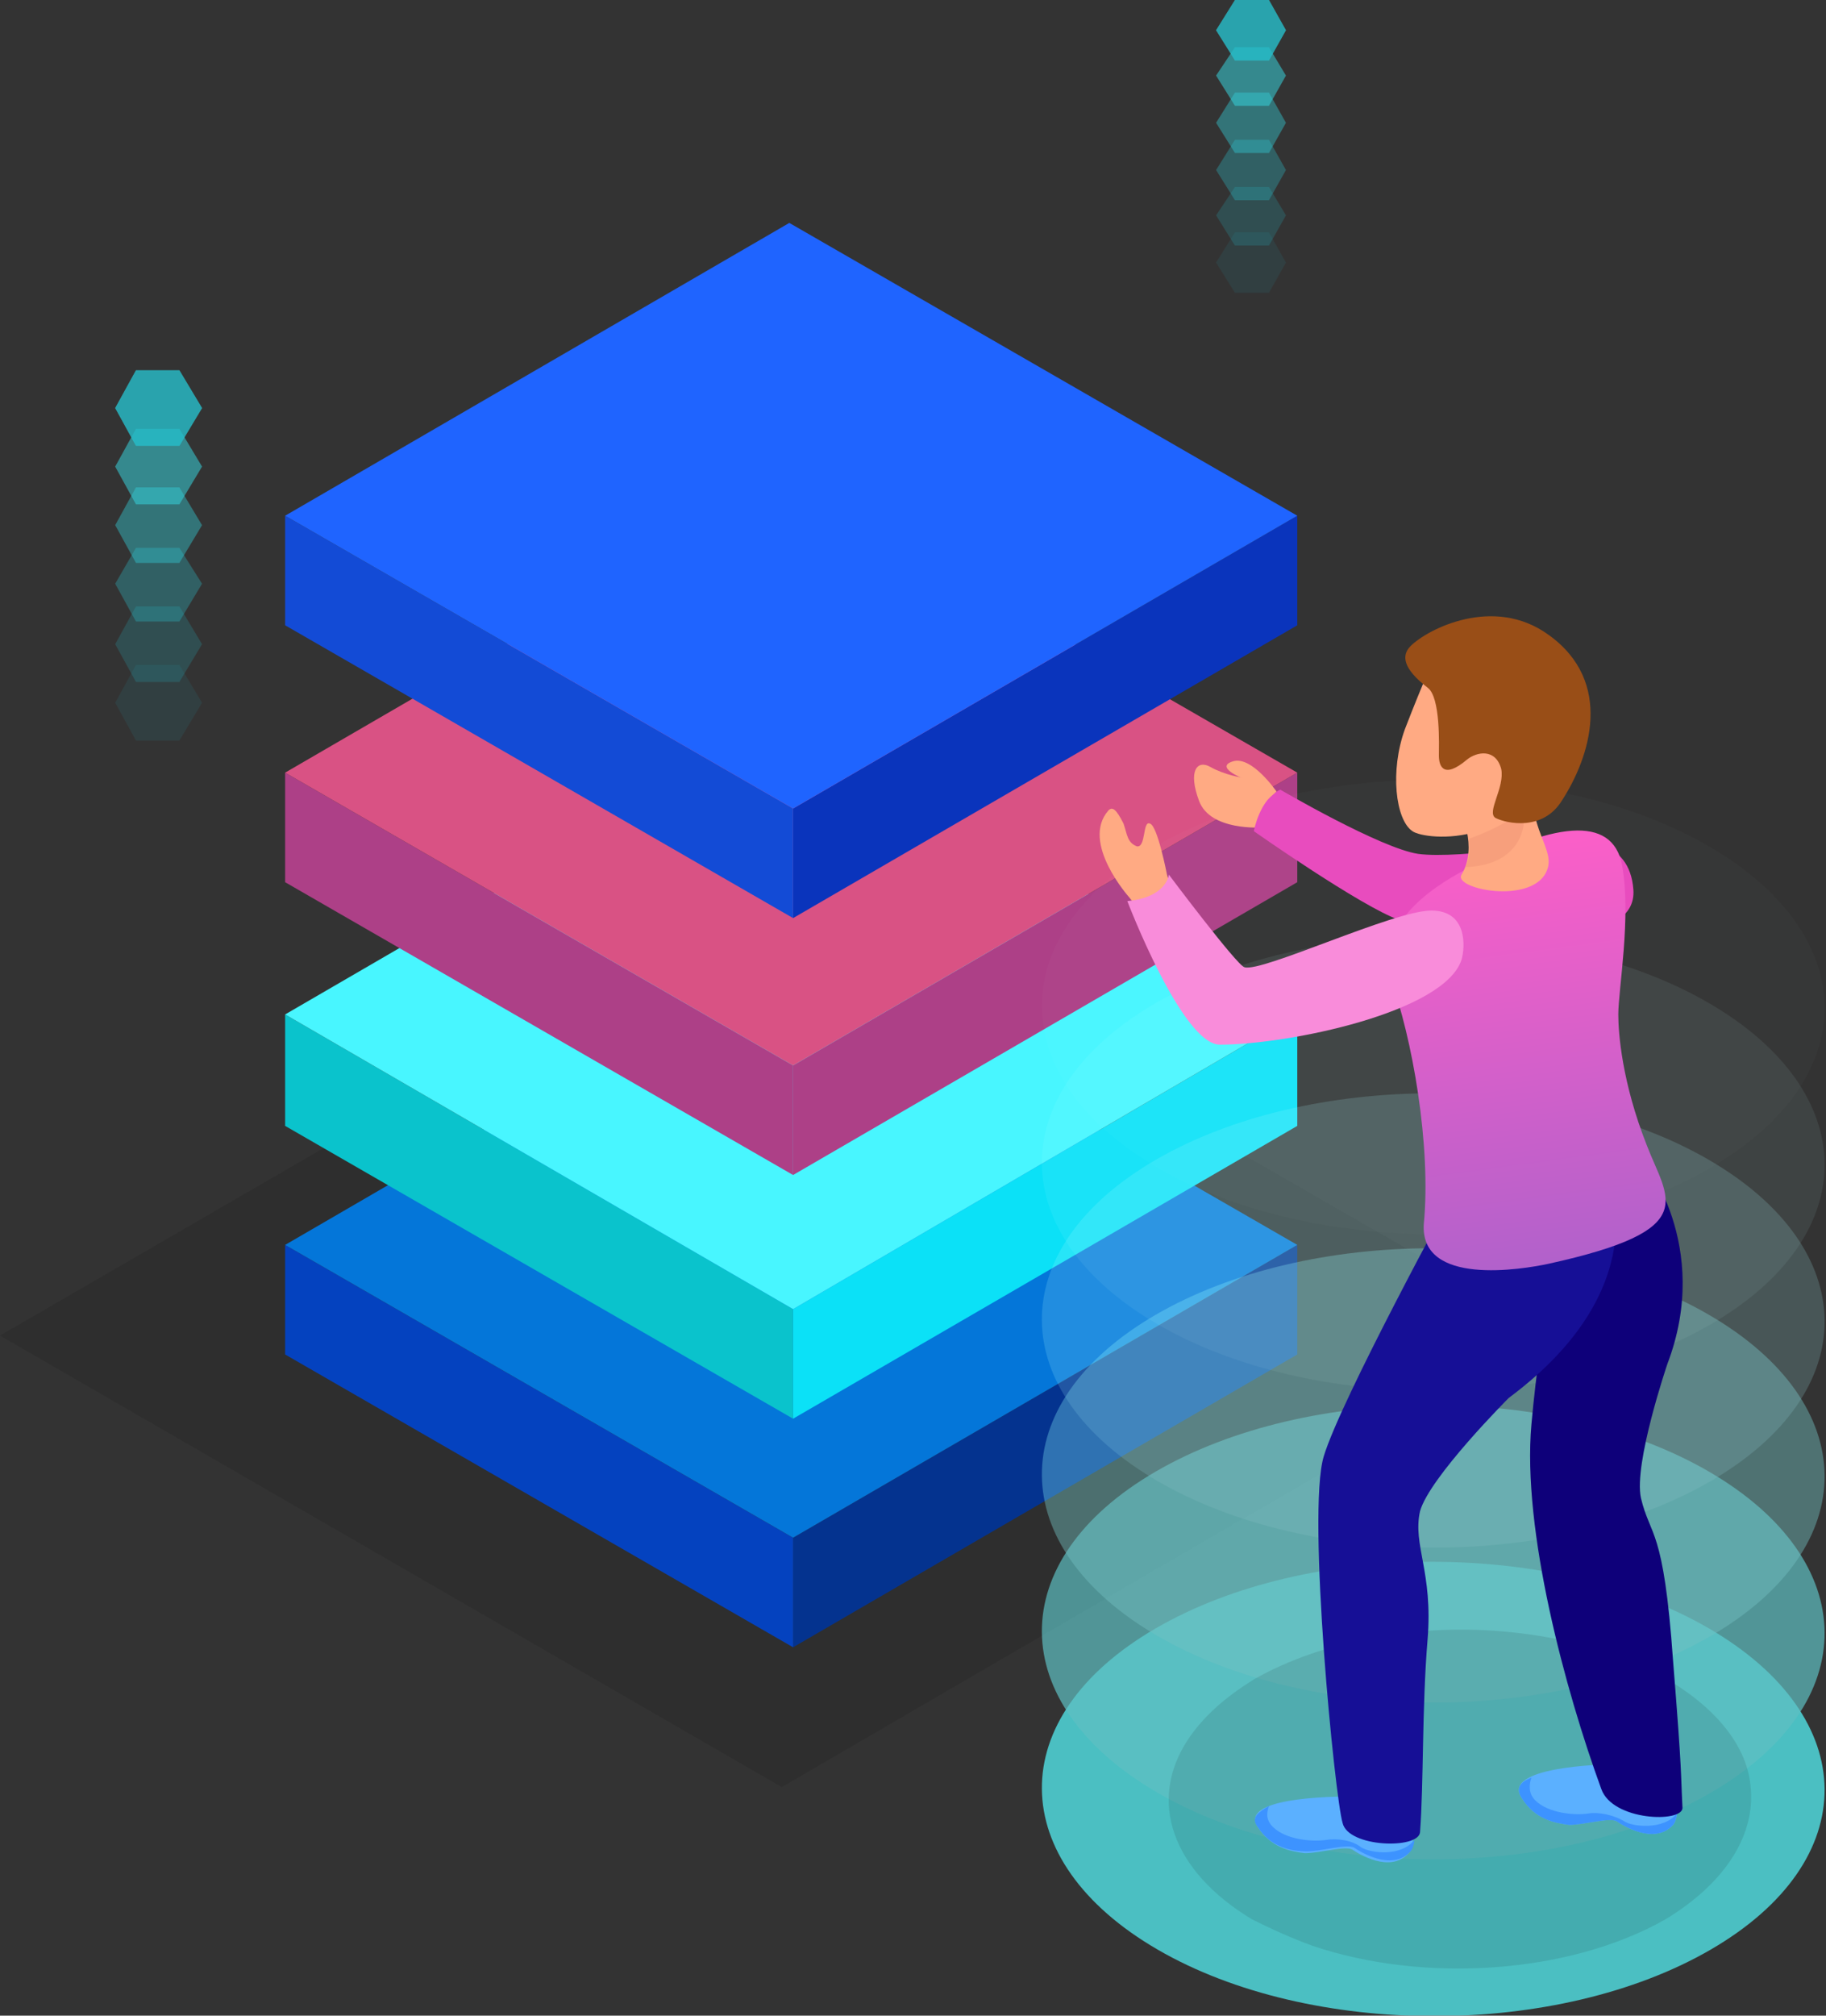 <?xml version="1.0" encoding="utf-8"?>
<!-- Generator: Adobe Illustrator 22.1.0, SVG Export Plug-In . SVG Version: 6.00 Build 0)  -->
<svg version="1.1" id="Layer_1" xmlns="http://www.w3.org/2000/svg" xmlns:xlink="http://www.w3.org/1999/xlink" x="0px" y="0px"
	 viewBox="0 0 96.7 106.7" style="enable-background:new 0 0 96.7 106.7;" xml:space="preserve">
<rect x="0" y="0" width="96.7" height="106.7" fill="#333333" stroke="none"/>
<style type="text/css">
	.st0{opacity:0.1;}
	.st1{fill:#04338F;}
	.st2{fill:#0442BF;}
	.st3{fill:#0476D9;}
	.st4{enable-background:new    ;}
	.st5{fill:#0BE1F7;}
	.st6{fill:#0AC3CC;}
	.st7{fill:#48F6FF;}
	.st8{fill:#AD4087;}
	.st9{fill:#D95284;}
	.st10{fill:#0A34BC;}
	.st11{fill:#134BD6;}
	.st12{fill:#1F64FF;}
	.st13{opacity:0.6;fill:#40EBF4;}
	.st14{opacity:0.5;fill:#39E0EA;}
	.st15{opacity:0.4;fill:#33D4DF;}
	.st16{opacity:0.3;fill:#2CC9D5;}
	.st17{opacity:0.2;fill:#25BDCA;}
	.st18{opacity:0.1;fill:#1FB2C0;}
	.st19{opacity:0;fill:#18A6B5;}
	.st20{opacity:0.5;fill:#18A6B5;}
	.st21{opacity:0.7;}
	.st22{fill:#55FBFF;}
	.st23{opacity:0.833;}
	.st24{opacity:0.833;fill:#71FCFF;}
	.st25{opacity:0.667;}
	.st26{opacity:0.667;fill:#8EFCFF;}
	.st27{opacity:0.5;}
	.st28{opacity:0.5;fill:#AAFDFF;}
	.st29{opacity:0.333;}
	.st30{opacity:0.333;fill:#C6FEFF;}
	.st31{opacity:0.167;}
	.st32{opacity:0.167;fill:#E3FEFF;}
	.st33{opacity:0;}
	.st34{opacity:0;fill:#FFFFFF;}
	.st35{fill:#FFAA83;}
	.st36{fill:#E84CBE;}
	.st37{fill:#5BB0FF;}
	.st38{fill:#3D93FF;}
	.st39{fill:#0E007A;}
	.st40{fill:#160F96;}
	.st41{fill:url(#SVGID_1_);}
	.st42{fill:#F98CDA;}
	.st43{fill:#F79F7C;}
	.st44{fill:#994E17;}
</style>
<g class="st0">
	<polygon points="82.5,70.7 41.4,94.6 0,70.7 41.1,46.9 	"/>
</g>
<g>
	<polygon class="st1" points="68.7,65.9 68.7,71.7 42,87.2 42,81.4 	"/>
</g>
<g>
	<polygon class="st2" points="42,81.4 42,87.2 15.1,71.7 15.1,65.9 	"/>
</g>
<g>
	<polygon class="st3" points="68.7,65.9 42,81.4 15.1,65.9 41.8,50.4 	"/>
</g>
<g>
	<g class="st4">
		<g>
			<polygon class="st5" points="68.7,53.7 68.7,59.6 42,75.1 42,69.3 			"/>
		</g>
		<g>
			<polygon class="st6" points="42,69.3 42,75.1 15.1,59.6 15.1,53.7 			"/>
		</g>
		<g>
			<polygon class="st7" points="68.7,53.7 42,69.3 15.1,53.7 41.8,38.2 			"/>
		</g>
	</g>
</g>
<g>
	<polygon class="st8" points="68.7,40.9 68.7,46.7 42,62.2 42,56.4 	"/>
</g>
<g>
	<polygon class="st8" points="42,56.4 42,62.2 15.1,46.7 15.1,40.9 	"/>
</g>
<g>
	<polygon class="st9" points="68.7,40.9 42,56.4 15.1,40.9 41.8,25.4 	"/>
</g>
<g>
	<polygon class="st10" points="68.7,27.3 68.7,33.1 42,48.6 42,42.8 	"/>
</g>
<g>
	<g>
		<polygon class="st11" points="42,42.8 42,48.6 15.1,33.1 15.1,27.3 		"/>
	</g>
</g>
<g>
	<polygon class="st12" points="68.7,27.3 42,42.8 15.1,27.3 41.8,11.8 	"/>
</g>
<g>
	<g>
		<polygon class="st13" points="7.2,23.6 6.1,21.6 7.2,19.6 9.5,19.6 10.7,21.6 9.5,23.6 		"/>
		<polygon class="st14" points="7.2,26.7 6.1,24.7 7.2,22.7 9.5,22.7 10.7,24.7 9.5,26.7 		"/>
		<polygon class="st15" points="7.2,29.8 6.1,27.8 7.2,25.8 9.5,25.8 10.7,27.8 9.5,29.8 		"/>
		<polygon class="st16" points="7.2,32.9 6.1,30.9 7.2,29 9.5,29 10.7,30.9 9.5,32.9 		"/>
		<polygon class="st17" points="7.2,36.1 6.1,34.1 7.2,32.1 9.5,32.1 10.7,34.1 9.5,36.1 		"/>
		<polygon class="st18" points="7.2,39.2 6.1,37.2 7.2,35.2 9.5,35.2 10.7,37.2 9.5,39.2 		"/>
		<polygon class="st19" points="7.2,42.3 6.1,40.3 7.2,38.3 9.5,38.3 10.7,40.3 9.5,42.3 		"/>
	</g>
	<polygon class="st20" points="7.2,23.6 6.1,21.6 7.2,19.6 9.5,19.6 10.7,21.6 9.5,23.6 	"/>
</g>
<g>
	<g>
		<polygon class="st13" points="65.4,3.2 64.4,1.6 65.4,0 67.2,0 68.1,1.6 67.2,3.2 		"/>
		<polygon class="st14" points="65.4,5.6 64.4,4 65.4,2.5 67.2,2.5 68.1,4 67.2,5.6 		"/>
		<polygon class="st15" points="65.4,8.1 64.4,6.5 65.4,4.9 67.2,4.9 68.1,6.5 67.2,8.1 		"/>
		<polygon class="st16" points="65.4,10.6 64.4,9 65.4,7.4 67.2,7.4 68.1,9 67.2,10.6 		"/>
		<polygon class="st17" points="65.4,13 64.4,11.4 65.4,9.9 67.2,9.9 68.1,11.4 67.2,13 		"/>
		<polygon class="st18" points="65.4,15.5 64.4,13.9 65.4,12.3 67.2,12.3 68.1,13.9 67.2,15.5 		"/>
		<polygon class="st19" points="65.4,18 64.4,16.4 65.4,14.8 67.2,14.8 68.1,16.4 67.2,18 		"/>
	</g>
	<polygon class="st20" points="65.4,3.2 64.4,1.6 65.4,0 67.2,0 68.1,1.6 67.2,3.2 	"/>
</g>
<g class="st21">
	<path class="st22" d="M90.5,86.2c8.1,4.7,8.2,12.3,0.1,17c-8.1,4.7-21.2,4.7-29.3,0c-8.1-4.7-8.2-12.3-0.1-17
		C69.3,81.5,82.4,81.5,90.5,86.2z"/>
	<g class="st23">
		<path class="st24" d="M90.5,77.9c8.1,4.7,8.2,12.3,0.1,17c-8.1,4.7-21.2,4.7-29.3,0c-8.1-4.7-8.2-12.3-0.1-17
			C69.3,73.2,82.4,73.2,90.5,77.9z"/>
	</g>
	<g class="st25">
		<path class="st26" d="M90.5,69.6c8.1,4.7,8.2,12.3,0.1,17c-8.1,4.7-21.2,4.7-29.3,0c-8.1-4.7-8.2-12.3-0.1-17
			C69.3,64.9,82.4,64.9,90.5,69.6z"/>
	</g>
	<g class="st27">
		<path class="st28" d="M90.5,61.4c8.1,4.7,8.2,12.3,0.1,17c-8.1,4.7-21.2,4.7-29.3,0c-8.1-4.7-8.2-12.3-0.1-17
			C69.3,56.7,82.4,56.7,90.5,61.4z"/>
	</g>
	<g class="st29">
		<path class="st30" d="M90.5,53.1c8.1,4.7,8.2,12.3,0.1,17c-8.1,4.7-21.2,4.7-29.3,0c-8.1-4.7-8.2-12.3-0.1-17
			C69.3,48.4,82.4,48.4,90.5,53.1z"/>
	</g>
	<g class="st31">
		<path class="st32" d="M90.5,44.8c8.1,4.7,8.2,12.3,0.1,17c-8.1,4.7-21.2,4.7-29.3,0c-8.1-4.7-8.2-12.3-0.1-17
			C69.3,40.1,82.4,40.1,90.5,44.8z"/>
	</g>
	<g class="st33">
		<path class="st34" d="M90.5,36.5c8.1,4.7,8.2,12.3,0.1,17c-8.1,4.7-21.2,4.7-29.3,0c-8.1-4.7-8.2-12.3-0.1-17
			C69.3,31.8,82.4,31.8,90.5,36.5z"/>
	</g>
</g>
<g>
	<path class="st35" d="M66.8,43.8c0,0-2.7,0.2-3.3-1.4c-0.6-1.6-0.1-2.2,0.6-1.8c0.7,0.4,1.7,0.6,2,0.6c0.5,0.1,1.6,0.9,1.6,0.9
		l0.2,1.8L66.8,43.8z"/>
	<g>
		<path class="st36" d="M83.6,44.6c0,0,2.7-0.3,2.9,2.5c0.2,2.9-5.7,2.3-5.7,2.3s-5.1-0.1-6.7-0.7C72.1,48,66.4,44,66.4,44
			s0.3-1.7,1.4-2.2c0,0,5.3,3.1,7.3,3.4C77.3,45.5,83.2,44.5,83.6,44.6z"/>
	</g>
	<path class="st35" d="M67.6,41.9c0,0-1.3-1.9-2.3-1.6c-1,0.3,0.5,0.9,0.5,0.9l1,1.4L67.6,41.9z"/>
	<g>
		<path class="st0" d="M62.9,92.1c0.8-1.2,1.9-2.2,3.5-3.2c3.7-2.1,8.8-3,13.6-2.5c3,0.3,5.9,1.1,8.3,2.5c2.7,1.6,4.2,3.6,4.4,5.6
			c0.3,2.5-1.2,5.1-4.5,7.1c-5.1,2.9-12.8,3.4-18.7,1.4c-1.1-0.4-2.2-0.9-3.2-1.4C62,99,60.8,95.3,62.9,92.1z"/>
		<path class="st35" d="M59.8,47.5c0,0-2.6-2.9-1.1-4.6c0.2-0.2,0.4-0.1,0.8,0.7c0.2,0.6,0.2,1,0.7,1.2c0.5,0.1,0.3-1.4,0.7-1.2
			c0.4,0.1,0.9,2.7,0.9,2.7l0.2,0.7l-1.5,1.4L59.8,47.5z"/>
		<path class="st37" d="M85.2,93.4c-0.1,0-5.8,0.1-4.6,1.8c0.7,1.1,1.7,1.3,2.5,1.4c0.8,0,2.1-0.4,2.5-0.2c0.3,0.2,2,1.3,3,0.2
			c0.2-0.2,0.3-0.9,0.2-1.3C88.6,94.9,85.8,93.3,85.2,93.4z"/>
		<path class="st38" d="M80.6,95.2c0.7,1.1,1.7,1.3,2.5,1.4c0.8,0,2.1-0.4,2.5-0.2c0.3,0.2,2,1.3,3,0.2c0.1-0.1,0.2-0.4,0.2-0.6
			c-0.7,0.9-2.4,0.7-2.8,0.4c-0.5-0.3-1.3-0.5-1.9-0.4c-0.7,0.1-2.1,0-2.8-0.7c-0.4-0.4-0.3-0.9-0.2-1.2
			C80.6,94.3,80.2,94.6,80.6,95.2z"/>
		<g>
			<path class="st37" d="M71.7,95.1c-0.1,0-6.2-0.1-5.1,1.6c0.7,1.1,1.7,1.3,2.5,1.4c0.8,0,2.1-0.4,2.5-0.2c0.3,0.2,2,1.3,3,0.2
				c0.2-0.2,0.3-0.9,0.2-1.3C74.7,96.4,72.3,95,71.7,95.1z"/>
			<path class="st38" d="M66.6,96.7c0.7,1.1,1.8,1.3,2.6,1.3c0.8,0,2.1-0.4,2.5-0.2c0.3,0.2,2,1.3,3,0.2c0.1-0.1,0.2-0.4,0.2-0.6
				c-0.7,0.9-2.3,0.7-2.8,0.4c-0.5-0.4-1.3-0.5-1.9-0.4c-0.7,0.1-2.1,0-2.8-0.7c-0.4-0.4-0.3-0.8-0.2-1.1
				C66.7,95.9,66.2,96.2,66.6,96.7z"/>
		</g>
		<path class="st39" d="M87,61.4c0,0,3.7,4.5,1.3,10.8c0,0-1.8,5.3-1.4,7.1c0.5,2.1,1.2,1.5,1.7,8.6c0.5,6.2,0.4,5.9,0.5,7.8
			c0,0.8-3.7,0.7-4.3-1c-1.9-5.2-4.2-13.7-3.7-19.3c0.5-5.6,1.7-11.4,1.7-11.4S85.2,63,87,61.4z"/>
		<path class="st40" d="M85.2,62.5c0,0,2.5,5.7-5.3,11.5c0,0-4.2,4.2-4.7,6c-0.4,1.8,0.7,3.2,0.4,6.8c-0.3,3.6-0.2,7.6-0.4,10.2
			c-0.1,0.9-3.8,0.8-4.1-0.5c-0.4-1.3-1.9-16.4-1-19.4c0.9-3,6.9-14,6.9-14S81.6,65.2,85.2,62.5z"/>
		
			<linearGradient id="SVGID_1_" gradientUnits="userSpaceOnUse" x1="-314.665" y1="44.99" x2="-317.635" y2="67.031" gradientTransform="matrix(-1 0 0 1 -235.366 0)">
			<stop  offset="0" style="stop-color:#FA5FC8"/>
			<stop  offset="1" style="stop-color:#B161CB"/>
		</linearGradient>
		<path class="st41" d="M73.6,51.7c0,0-1.2-2.8,3.7-5.5c4.9-2.7,8.1-3.1,8.6-0.4c0.5,2.7-0.2,6.6-0.2,7.9c0,1,0.2,3.6,1.5,6.9
			c1.1,2.9,3,4.5-5.2,6.3c-1.4,0.3-6.8,1.2-6.6-2.1C75.8,60.7,74.8,54.9,73.6,51.7z"/>
		<path class="st42" d="M77.4,50.8c0.2-0.7,0.3-2.6-1.6-2.6c-2,0-9,3.3-9.9,3c-0.4-0.1-4-4.9-4-4.9s-0.1,1.2-2.2,1.4
			c0,0,2.9,7.6,4.9,7.6C68.2,55.3,76.5,53.6,77.4,50.8z"/>
		<g>
			<path class="st35" d="M77.3,42.9c0,0,1,1.9,0.1,3.4c-0.5,0.8,4.2,1.7,4.6-0.5c0.2-1.2-1.8-3,0-4.9L77.3,42.9z"/>
			<path class="st43" d="M77.8,44.4c0,0,1.4-0.5,2.1-1l0.1,0l0.5,0.1l0.2,0c0,0,0,2.3-3.1,2.4C77.7,45.8,77.9,45.2,77.8,44.4z"/>
			<path class="st35" d="M76.1,34.5c0,0-0.7,1.5-1.7,4.1c-0.8,2.2-0.5,4.8,0.4,5.4c0.7,0.5,6.1,1,7.5-4.5
				C83.3,36,80.4,32.1,76.1,34.5z"/>
		</g>
		<path class="st44" d="M74.7,34.2c-0.5,0.5-0.4,1.2,0.9,2.2c0.7,0.5,0.6,3.1,0.6,3.6c0,0.5,0.2,1.3,1.5,0.2
			c0.5-0.4,1.5-0.6,1.8,0.5c0.2,1-0.8,2.3-0.3,2.6c0.6,0.3,2.5,0.7,3.5-0.9c1.5-2.3,2.8-6.3-0.7-8.8C79.1,31.5,75.6,33.3,74.7,34.2z
			"/>
	</g>
</g>
</svg>
